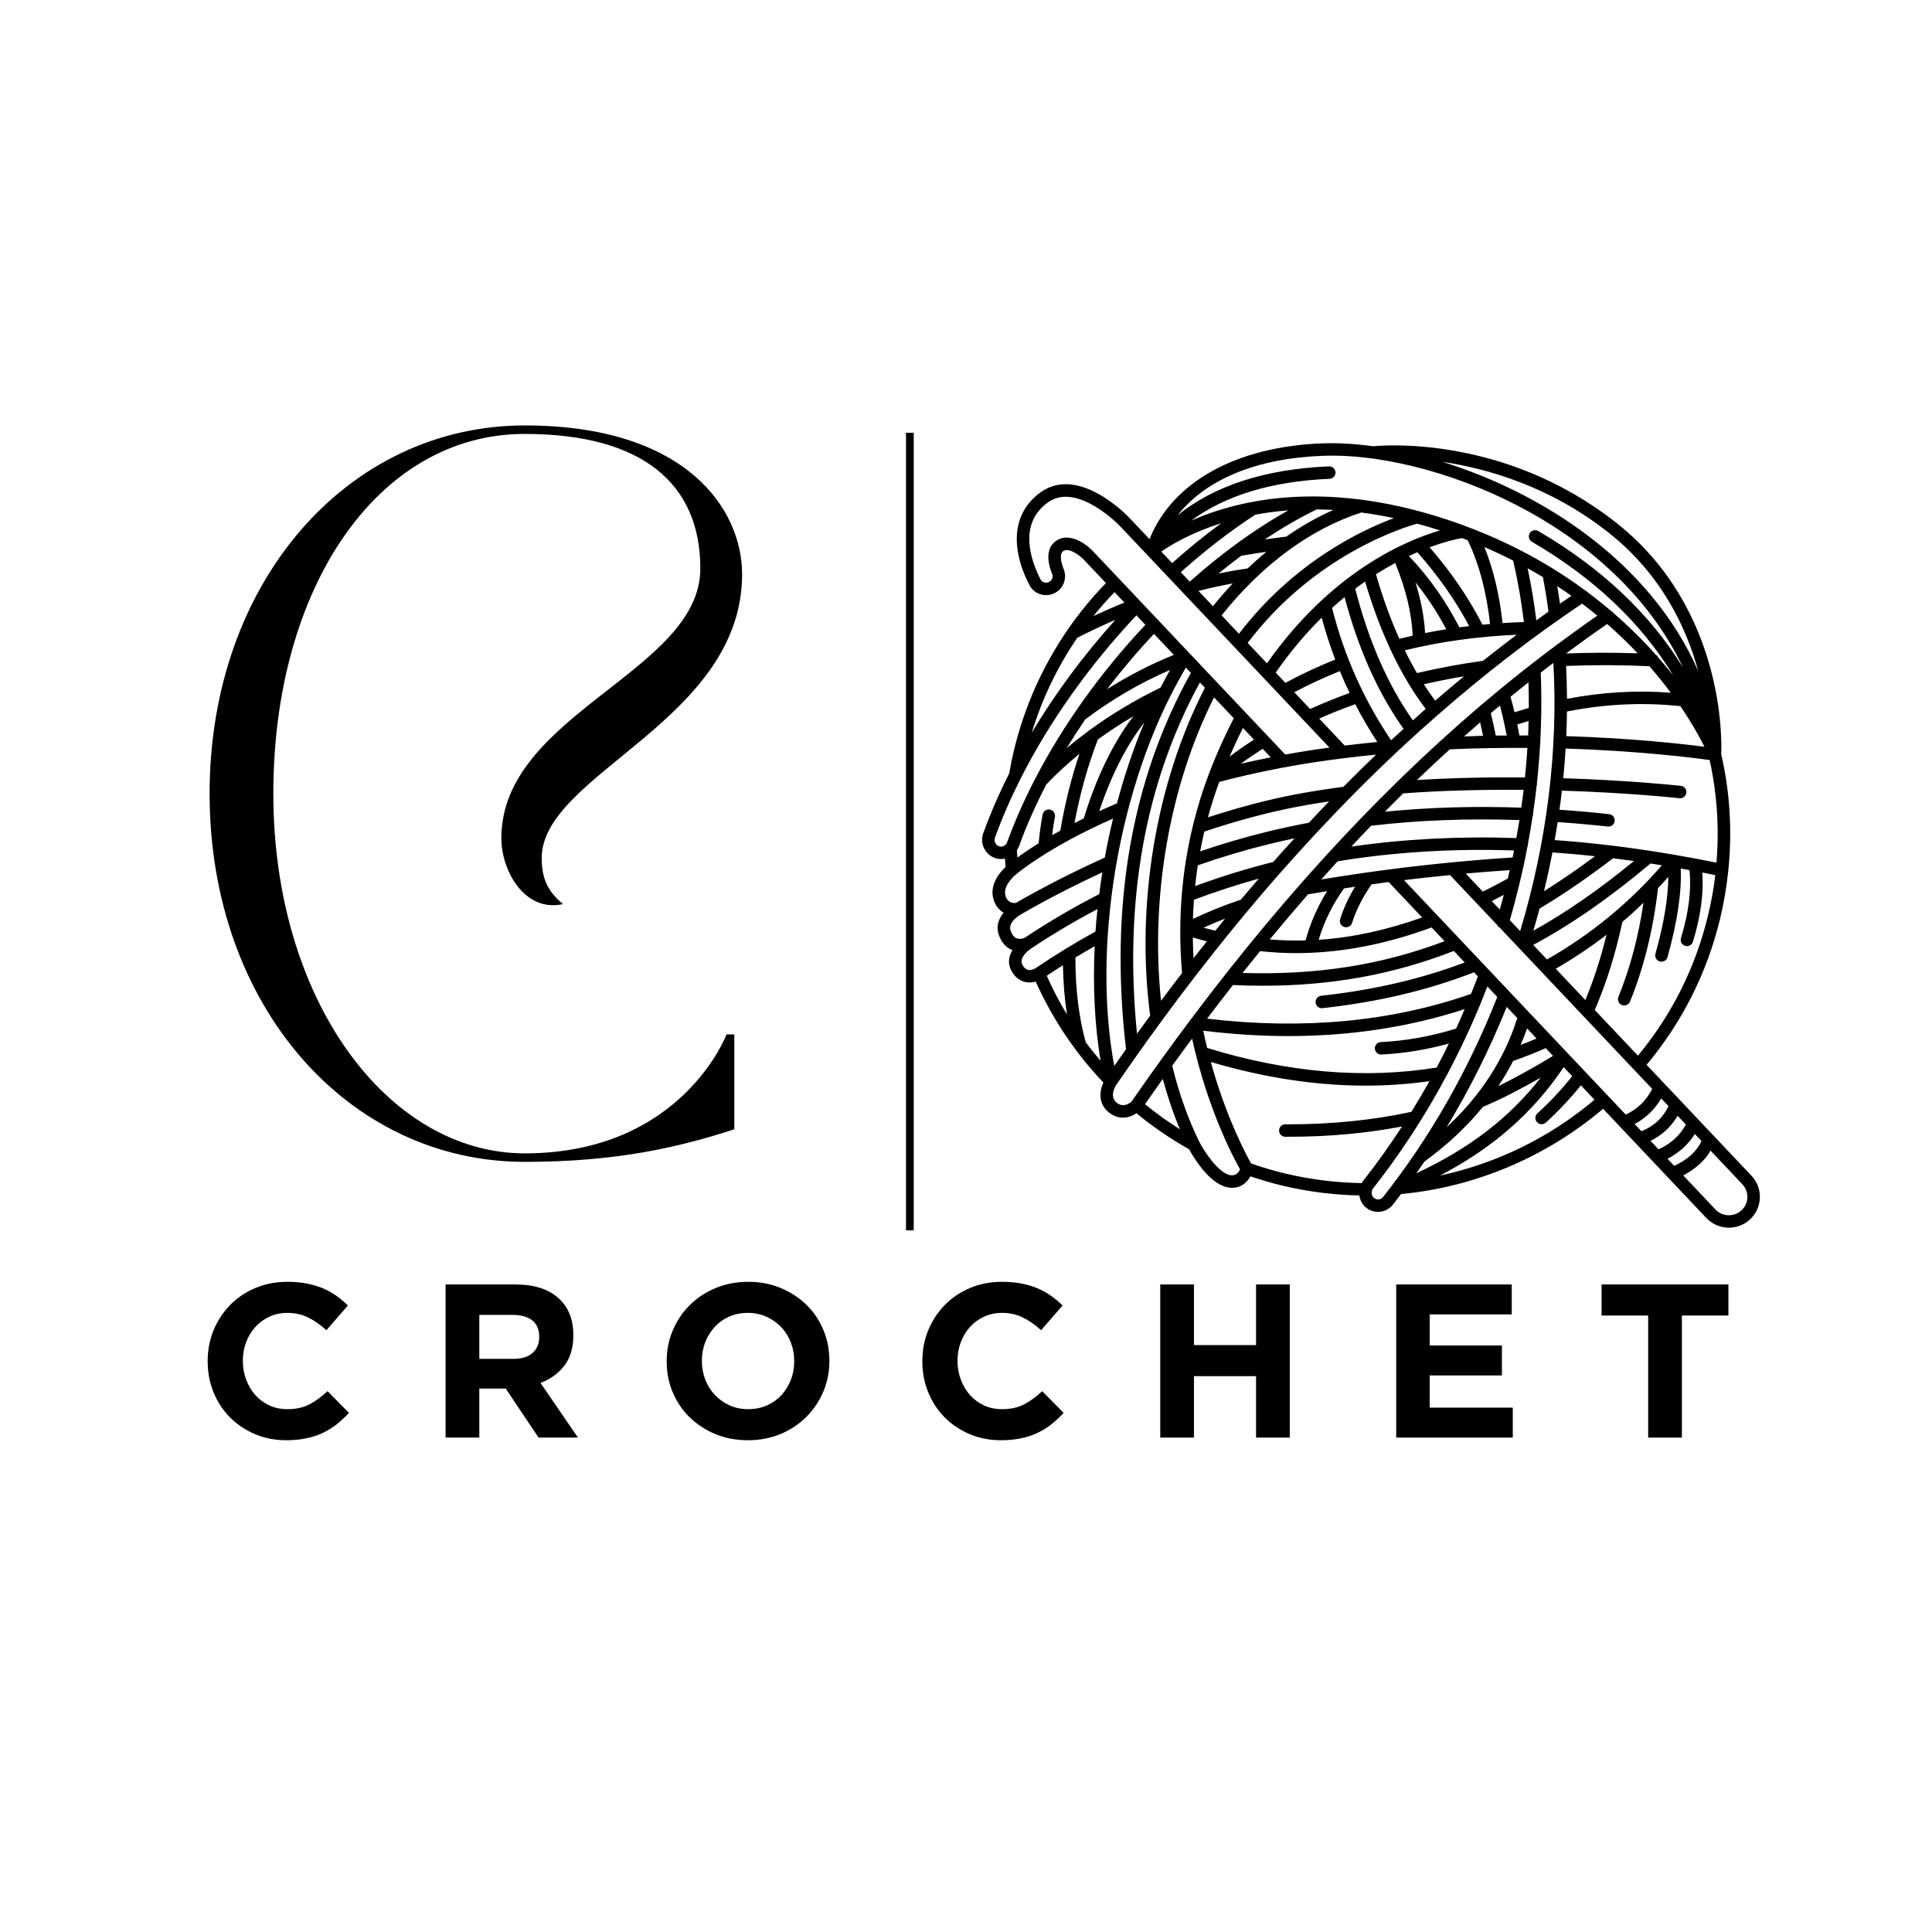 <svg xmlns="http://www.w3.org/2000/svg" xmlns:xlink="http://www.w3.org/1999/xlink" width="500" zoomAndPan="magnify" viewBox="0 0 375 375" height="500" preserveAspectRatio="xMidYMid meet" version="1.0"><defs><g/><clipPath id="872d15abf9"><path d="M 190.141 86 L 341.641 86 L 341.641 238.504 L 190.141 238.504 Z M 190.141 86 " clip-rule="nonzero"/></clipPath></defs><path stroke-linecap="butt" transform="matrix(0, -0.75, 0.75, 0, 175.856, 238.812)" fill="none" stroke-linejoin="miter" d="M -0.001 1 L 206.41 1 " stroke="#000000" stroke-width="2" stroke-opacity="1" stroke-miterlimit="4"/><g clip-path="url(#872d15abf9)"><path fill="#000000" d="M 339.957 228.203 L 329.57 217.223 L 323.023 210.297 C 323.023 210.293 323.02 210.293 323.02 210.293 L 319.602 206.68 C 326.508 198.406 331.32 188.879 333.871 178.32 C 334.605 175.277 335.113 172.223 335.441 169.168 C 335.441 169.156 335.449 169.148 335.453 169.137 C 335.461 169.098 335.449 169.062 335.453 169.027 C 336.246 161.457 335.805 153.867 334.086 146.363 C 334.195 144.062 334.895 118.152 313.68 101.441 C 291.754 84.172 267.723 86.496 266.566 86.621 C 263.031 86.137 259.703 85.945 256.699 86.055 C 239.922 86.672 227.562 93.578 223.121 104.645 L 219.23 100.531 C 218.832 100.105 209.395 90.223 201.973 95.562 C 196.703 99.359 195.906 105.91 199.789 113.531 C 200.301 114.539 201.234 115.234 202.352 115.449 C 203.48 115.664 204.629 115.352 205.492 114.59 C 206.648 113.57 207.043 111.93 206.473 110.504 C 206.215 109.863 205.445 107.711 206.32 107.004 C 207.426 106.109 209.707 107.969 210.234 108.492 L 214.664 113.176 C 211.977 115.938 209.531 118.91 207.352 122.055 C 207.332 122.082 207.316 122.109 207.297 122.137 C 202.434 129.18 198.871 137.086 196.84 145.5 C 196.473 147.027 196.152 148.578 195.887 150.121 C 193.934 153.996 192.242 157.883 190.848 161.727 C 190.148 163.664 191.137 165.812 193.125 166.547 L 193.434 166.637 C 193.719 166.703 194.004 166.734 194.285 166.734 C 194.547 166.734 194.805 166.699 195.059 166.645 C 195.094 167.191 195.125 167.742 195.172 168.285 C 194.102 169.289 191.812 171.875 192.949 174.902 C 193.375 176.031 194.059 176.73 194.805 177.148 C 193.875 178.262 193.266 179.754 193.879 181.48 C 194.391 182.922 195.23 183.891 196.383 184.355 C 196.43 184.375 196.48 184.379 196.527 184.398 C 195.828 185.555 195.512 186.973 196.332 188.453 C 197.133 189.898 198.191 190.418 198.941 190.598 C 199.246 190.672 199.547 190.703 199.832 190.703 C 200.27 190.703 200.676 190.625 201.027 190.527 C 204.281 197.77 208.691 204.348 214.16 210.113 C 213.426 211.727 213.059 214.246 215.316 215.984 C 216.211 216.672 217.113 216.934 217.953 216.934 C 218.973 216.934 219.891 216.551 220.59 216.094 C 223.781 218.711 227.207 221.059 230.805 223.07 C 231.582 224.492 234.574 229.578 238.066 230.414 C 238.445 230.504 238.812 230.551 239.172 230.551 C 240.379 230.551 241.438 230.035 242.227 229.051 C 242.422 228.809 242.578 228.562 242.707 228.328 C 244.727 229.008 246.789 229.621 248.871 230.121 C 253.797 231.301 258.828 231.93 263.852 232.039 C 263.98 232.973 264.43 233.809 265.148 234.402 C 265.582 234.758 266.074 235.004 266.617 235.133 C 266.895 235.199 267.176 235.23 267.457 235.23 C 268.57 235.23 269.66 234.719 270.375 233.809 C 270.902 233.141 271.406 232.449 271.922 231.77 C 286.277 230.434 300.141 224.574 311.156 215.215 L 331.195 236.41 C 332.379 237.66 333.977 238.289 335.578 238.289 C 337.055 238.289 338.539 237.75 339.699 236.664 C 340.867 235.57 341.539 234.086 341.586 232.484 C 341.637 230.891 341.059 229.371 339.957 228.203 Z M 323.668 224.926 C 325.949 223.727 327.719 222.109 328.961 220.102 L 330.262 221.477 C 329.34 223.48 327.598 225.066 324.969 226.301 Z M 320.363 221.43 C 322.625 220.34 324.383 218.711 325.617 216.566 L 327.227 218.266 C 326.109 220.363 324.367 221.953 321.93 223.086 Z M 317.285 218.176 C 319.457 217.02 321.18 215.355 322.438 213.203 L 323.859 214.707 C 322.746 217 321.016 218.602 318.602 219.57 Z M 287.293 186.457 L 279.086 177.777 C 279.086 177.777 279.086 177.777 279.082 177.773 L 272.516 170.832 C 275.477 170.469 278.453 170.145 281.445 169.852 L 286.66 175.371 C 286.664 175.371 286.664 175.371 286.664 175.375 L 290.598 179.531 C 290.699 179.75 290.871 179.926 291.09 180.051 L 294.758 183.93 C 294.758 183.93 294.762 183.934 294.762 183.934 L 320.691 211.355 C 319.527 213.645 317.84 215.289 315.555 216.344 Z M 294.504 197.605 C 291.996 205.566 287.395 212.668 280.777 218.805 C 285.25 211.449 289.152 203.641 292.453 195.438 Z M 293.695 205.938 C 295.82 205.199 297.941 204.359 300.023 203.445 L 301.445 204.949 C 298.371 206.82 294.449 209.047 290.816 210.828 C 291.875 209.246 292.836 207.613 293.695 205.938 Z M 295.156 202.82 C 295.605 201.766 296.027 200.703 296.402 199.617 L 298.25 201.574 C 297.227 202.008 296.195 202.426 295.156 202.82 Z M 276.488 225.461 C 280.914 222.234 284.707 218.68 287.855 214.824 C 291.238 213.441 295.375 211.27 299.055 209.168 C 292.984 216.961 285.141 222.977 274.898 227.734 C 275.434 226.98 275.965 226.227 276.488 225.461 Z M 282.637 199.641 C 277.832 201.137 272.918 202.031 268.008 202.266 C 267.34 202.301 266.824 202.867 266.855 203.531 C 266.887 204.18 267.422 204.684 268.066 204.684 C 268.086 204.684 268.105 204.684 268.125 204.684 C 272.516 204.469 276.906 203.738 281.227 202.555 C 280.461 204.125 279.676 205.676 278.863 207.207 C 264.867 209.48 249.883 208.203 234.305 203.402 C 234.039 202.316 233.785 201.199 233.547 200.059 C 239.172 200.742 244.684 201.102 250.059 201.102 C 262.191 201.102 273.641 199.34 284.289 195.867 C 283.746 197.133 283.207 198.395 282.637 199.641 Z M 285.52 192.918 C 270.113 198.312 252.891 199.922 234.297 197.719 C 235.965 195.512 237.641 193.336 239.32 191.195 C 241.27 191.281 243.191 191.332 245.082 191.332 C 258.562 191.332 270.508 189.133 282.184 184.578 L 284.301 186.82 C 275.805 190.02 266.676 192.148 256.438 193.281 C 255.77 193.355 255.289 193.953 255.363 194.617 C 255.434 195.234 255.961 195.691 256.57 195.691 C 256.613 195.691 256.66 195.688 256.707 195.684 C 267.527 194.488 277.148 192.203 286.102 188.727 L 286.859 189.523 C 286.426 190.664 285.973 191.793 285.52 192.918 Z M 291.141 136.945 C 291.637 138.82 292.07 140.77 292.449 142.766 C 291.742 142.773 291.031 142.762 290.328 142.773 C 290.035 141.289 289.715 139.832 289.367 138.422 C 289.957 137.918 290.551 137.438 291.141 136.945 Z M 317.875 126.809 C 313.184 126.648 308.523 126.656 303.965 126.84 C 306.609 124.879 309.27 122.961 311.953 121.117 C 314.125 123.023 316.102 124.934 317.875 126.809 Z M 329.352 166.688 C 329.336 166.684 329.316 166.68 329.301 166.68 C 326.234 166.102 323.199 165.586 320.188 165.129 C 320.156 165.125 320.125 165.117 320.094 165.117 C 313.844 164.168 307.715 163.484 301.766 163.062 C 301.973 161.895 302.164 160.73 302.348 159.562 C 305.543 159.785 308.805 160.07 312.07 160.43 C 312.117 160.438 312.16 160.438 312.207 160.438 C 312.816 160.438 313.34 159.98 313.41 159.363 C 313.484 158.699 313.004 158.102 312.336 158.031 C 309.102 157.668 305.871 157.387 302.695 157.168 C 302.867 155.93 303.023 154.695 303.164 153.461 C 316.422 153.879 325.883 154.922 325.98 154.934 C 326.027 154.938 326.074 154.941 326.117 154.941 C 326.727 154.941 327.254 154.484 327.324 153.867 C 327.398 153.203 326.918 152.609 326.254 152.531 C 326.156 152.523 316.691 151.477 303.43 151.051 C 303.621 149.129 303.766 147.211 303.879 145.297 C 318.344 145.75 328.902 147.113 331.844 147.527 C 333.289 154.125 333.727 160.785 333.164 167.438 C 331.891 167.176 330.617 166.926 329.352 166.688 Z M 300.266 186.23 L 297.598 183.41 C 305.043 179.402 312.336 174.344 320.371 167.602 C 321.102 167.711 321.836 167.832 322.57 167.953 C 316.207 175.285 308.719 181.426 300.266 186.23 Z M 301.973 188.031 C 305.414 186.047 308.707 183.848 311.824 181.438 C 310.719 185.965 309.34 190.203 307.715 194.109 Z M 326.156 137.066 C 328.457 140.438 329.973 143.219 330.836 144.949 C 326.652 144.402 316.852 143.285 304.012 142.883 C 304.082 141.285 304.125 139.691 304.145 138.102 C 311.539 136.637 318.934 136.285 326.156 137.066 Z M 301.332 165.453 C 304.051 165.641 306.805 165.887 309.594 166.188 C 306.262 168.668 302.949 170.945 299.688 172.984 C 300.297 170.48 300.844 167.969 301.332 165.453 Z M 298.832 176.355 C 303.496 173.562 308.289 170.281 313.09 166.59 C 314.434 166.754 315.789 166.934 317.148 167.125 C 310.312 172.73 303.996 177.109 297.621 180.648 C 298.043 179.223 298.449 177.789 298.832 176.355 Z M 304.152 135.641 C 304.141 133.5 304.086 131.371 303.977 129.258 C 309.266 129.043 314.688 129.059 320.141 129.312 C 321.699 131.098 323.082 132.824 324.297 134.461 C 317.664 133.941 310.906 134.344 304.152 135.641 Z M 301.508 128.668 C 302.465 145.582 300.25 163.484 295.062 180.727 L 293.055 178.605 C 293.719 176.332 294.316 174.043 294.875 171.746 C 294.91 171.648 294.93 171.555 294.941 171.453 C 295.215 170.309 295.488 169.164 295.734 168.012 C 295.762 167.949 295.77 167.879 295.785 167.809 C 296.023 166.684 296.234 165.559 296.453 164.434 C 296.52 164.289 296.566 164.125 296.57 163.953 C 296.574 163.926 296.559 163.898 296.559 163.871 C 296.898 162.066 297.207 160.262 297.48 158.453 C 297.527 158.332 297.57 158.203 297.574 158.062 C 297.578 158.016 297.559 157.98 297.555 157.938 C 297.828 156.105 298.066 154.277 298.27 152.449 C 298.301 152.348 298.34 152.246 298.34 152.133 C 298.344 152.086 298.32 152.043 298.316 152 C 298.598 149.395 298.812 146.797 298.953 144.211 C 298.969 144.133 299.004 144.059 299.004 143.973 C 299.004 143.922 298.98 143.879 298.977 143.832 C 299.066 142.066 299.121 140.309 299.148 138.555 C 299.176 138.422 299.172 138.285 299.156 138.145 C 299.184 135.598 299.164 133.066 299.051 130.562 C 299.871 129.93 300.688 129.293 301.508 128.668 Z M 289.551 174.898 C 290.328 174.508 291.102 174.109 291.887 173.695 C 291.641 174.645 291.371 175.594 291.105 176.543 Z M 294.918 142.758 C 294.785 142.039 294.645 141.328 294.496 140.621 C 295.23 140.383 295.965 140.156 296.695 139.941 C 296.672 140.879 296.656 141.812 296.613 142.754 C 296.047 142.75 295.484 142.758 294.918 142.758 Z M 292.664 170.527 C 291.031 171.426 289.41 172.27 287.816 173.062 L 284.5 169.555 C 287.336 169.301 290.188 169.082 293.043 168.891 C 292.918 169.438 292.793 169.984 292.664 170.527 Z M 296.676 132.434 C 296.727 134.086 296.754 135.738 296.742 137.406 C 295.824 137.672 294.898 137.953 293.969 138.25 C 293.727 137.23 293.469 136.227 293.191 135.242 C 294.348 134.293 295.512 133.359 296.676 132.434 Z M 287.297 140.207 C 287.492 141.066 287.68 141.938 287.859 142.82 C 286.621 142.848 285.402 142.895 284.18 142.938 C 285.215 142.016 286.254 141.109 287.297 140.207 Z M 281.398 145.445 C 286.328 145.223 291.391 145.137 296.465 145.172 C 296.344 147.078 296.188 148.984 295.992 150.902 C 288.656 150.828 281.637 151 275.035 151.402 C 277.145 149.371 279.266 147.383 281.398 145.445 Z M 272.359 153.992 C 279.633 153.457 287.496 153.238 295.738 153.316 C 295.602 154.465 295.438 155.617 295.273 156.766 C 286.191 156.441 277.309 156.703 268.805 157.555 C 269.984 156.355 271.168 155.16 272.359 153.992 Z M 266.121 160.277 C 275.312 159.195 284.992 158.832 294.922 159.176 C 294.738 160.34 294.531 161.504 294.316 162.668 C 283.238 162.285 272.488 162.844 262.293 164.328 C 263.562 162.969 264.84 161.605 266.121 160.277 Z M 259.625 167.184 C 270.453 165.387 281.961 164.68 293.863 165.07 C 293.773 165.523 293.703 165.977 293.605 166.43 C 284.059 167.055 274.598 168.031 265.344 169.34 C 265.312 169.344 265.281 169.344 265.246 169.352 C 263.496 169.602 261.754 169.859 260.02 170.133 C 259.992 170.137 259.969 170.141 259.941 170.145 C 258.773 170.328 257.613 170.516 256.453 170.707 C 257.512 169.527 258.566 168.34 259.625 167.184 Z M 263.02 172.113 C 261.719 174.254 260.797 176.262 260.125 178.406 C 259.922 179.047 260.277 179.723 260.918 179.922 C 261.039 179.961 261.16 179.977 261.281 179.977 C 261.797 179.977 262.277 179.648 262.441 179.129 C 263.227 176.629 264.414 174.297 266.207 171.656 C 267.316 171.5 268.422 171.348 269.535 171.203 L 276.043 178.082 C 269.156 180.527 262.5 181.977 255.953 182.418 C 257.012 178.867 258.629 175.586 260.863 172.445 C 261.582 172.336 262.297 172.219 263.02 172.113 Z M 253.883 173.598 C 255.117 173.379 256.359 173.172 257.605 172.965 C 255.719 175.984 254.336 179.141 253.41 182.535 C 251.082 182.602 248.762 182.531 246.453 182.348 C 248.918 179.367 251.395 176.441 253.883 173.598 Z M 244.578 184.617 C 246.906 184.863 249.238 185.004 251.582 185.004 C 252.48 185.004 253.383 184.973 254.285 184.938 C 254.305 184.938 254.324 184.941 254.34 184.941 C 254.359 184.941 254.379 184.934 254.398 184.934 C 262.043 184.613 269.801 182.98 277.867 180.016 L 280.391 182.684 C 268.18 187.309 255.613 189.289 241.18 188.848 C 242.309 187.426 243.441 186.012 244.578 184.617 Z M 317.926 204.906 L 309.543 196.043 C 311.773 190.891 313.578 185.152 314.898 178.949 C 316.305 177.758 317.668 176.516 318.996 175.234 C 318.02 181.824 316.391 187.957 314.133 193.496 C 313.879 194.117 314.18 194.82 314.801 195.07 C 314.953 195.133 315.105 195.16 315.258 195.16 C 315.738 195.16 316.191 194.875 316.383 194.406 C 319.078 187.797 320.902 180.391 321.82 172.387 C 322.496 171.672 323.164 170.949 323.82 170.211 C 323.789 174.285 322.961 179.273 321.32 185.129 C 321.141 185.77 321.52 186.438 322.164 186.617 C 322.273 186.648 322.383 186.66 322.492 186.66 C 323.023 186.66 323.512 186.312 323.66 185.777 C 325.578 178.934 326.434 173.164 326.223 168.574 C 326.789 168.672 327.355 168.781 327.926 168.887 C 328.328 172.695 327.781 177.125 326.277 182.078 C 326.082 182.719 326.445 183.395 327.086 183.586 C 327.203 183.621 327.32 183.641 327.438 183.641 C 327.957 183.641 328.441 183.301 328.602 182.781 C 330.109 177.82 330.715 173.312 330.418 169.355 C 331.258 169.516 332.098 169.688 332.941 169.859 C 332.621 172.496 332.148 175.129 331.512 177.758 C 329.07 187.855 324.488 196.973 317.926 204.906 Z M 312.172 103.336 C 322.414 111.402 327.297 121.727 329.621 130.242 C 320.281 108.969 299.199 95.594 279.977 89.645 C 288.824 90.961 300.887 94.449 312.172 103.336 Z M 256.789 88.469 C 277.211 87.684 313.082 100.98 326.684 129.582 C 320.238 119.117 310.848 110.234 298.574 103.074 C 297.996 102.738 297.254 102.93 296.914 103.504 C 296.574 104.082 296.77 104.82 297.348 105.16 C 309.379 112.184 318.559 120.887 324.801 131.148 C 323.906 130.012 322.934 128.84 321.887 127.645 C 321.793 127.434 321.637 127.262 321.445 127.137 C 319.062 124.457 316.281 121.676 313.086 118.914 C 313.078 118.902 313.078 118.887 313.07 118.875 C 312.945 118.695 312.773 118.574 312.586 118.484 C 311.16 117.27 309.648 116.066 308.051 114.875 C 307.938 114.742 307.801 114.641 307.652 114.574 C 305.684 113.121 303.586 111.703 301.352 110.328 C 301.254 110.242 301.145 110.18 301.02 110.129 C 299.25 109.047 297.398 108 295.457 106.988 C 295.383 106.938 295.305 106.902 295.219 106.867 C 292.395 105.41 289.395 104.035 286.195 102.777 C 286.172 102.77 286.152 102.762 286.129 102.754 C 285.539 102.523 284.934 102.301 284.328 102.078 C 284.285 102.059 284.246 102.039 284.199 102.027 C 283.816 101.887 283.449 101.738 283.062 101.602 C 258.195 92.785 240.719 96.852 231.199 101.055 C 237.863 96.148 246.848 93.418 258.059 92.938 C 258.727 92.906 259.246 92.344 259.219 91.676 C 259.191 91.012 258.613 90.5 257.953 90.523 C 245.57 91.051 235.734 94.242 228.57 100.012 C 234.055 93.059 243.895 88.941 256.789 88.469 Z M 278.566 136.008 C 277.805 134.984 277.074 133.922 276.363 132.816 C 278.898 132.238 281.5 131.719 284.16 131.273 C 282.285 132.82 280.422 134.398 278.566 136.008 Z M 210.738 202.309 C 209.406 197.492 208.734 191.961 208.734 185.848 C 209.973 185.102 211.223 184.375 212.477 183.668 C 212.109 191.438 212.469 198.988 213.625 205.902 C 212.625 204.734 211.656 203.539 210.738 202.309 Z M 206.316 187.352 C 206.375 190.723 206.637 193.926 207.105 196.93 C 205.641 194.512 204.336 191.992 203.176 189.395 C 204.215 188.699 205.262 188.016 206.316 187.352 Z M 203.785 157.137 C 203.125 157.012 202.496 157.445 202.371 158.102 C 202.02 159.98 201.77 161.852 201.602 163.68 C 199.816 164.793 198.445 165.738 197.477 166.449 C 197.445 165.98 197.398 165.512 197.379 165.043 C 197.543 164.797 197.688 164.535 197.793 164.242 C 199.23 160.273 201.02 156.258 203.094 152.254 C 205.074 150.172 207.23 148.195 209.52 146.316 C 207.938 151 206.695 155.992 205.809 161.219 C 205.254 161.523 204.719 161.82 204.215 162.113 C 204.359 160.934 204.535 159.742 204.758 158.547 C 204.879 157.891 204.445 157.258 203.785 157.137 Z M 227.844 127.113 C 223.359 128.926 219.023 131.152 214.883 133.773 C 217.703 130.078 220.75 126.484 223.988 123.035 Z M 210.637 139.645 C 215.785 135.754 221.312 132.539 227.105 130.039 C 226.477 131.164 225.867 132.301 225.273 133.457 C 220.254 135.898 215.629 138.68 211.426 141.766 C 211.348 141.816 211.27 141.859 211.211 141.926 C 209.773 142.988 208.379 144.082 207.043 145.215 C 208.18 143.348 209.383 141.488 210.637 139.645 Z M 213.098 143.539 C 215.285 141.945 217.582 140.434 220 139.012 C 216.117 144.059 212.797 150.852 210.359 158.855 C 209.734 159.164 209.137 159.465 208.551 159.766 C 209.637 154.012 211.148 148.559 213.098 143.539 Z M 222.137 140.211 C 222.098 140.305 222.055 140.395 222.016 140.484 C 219.953 145.406 218.223 150.605 216.801 155.934 C 215.598 156.441 214.457 156.945 213.359 157.445 C 215.684 150.477 218.691 144.598 222.137 140.211 Z M 216.277 206.902 C 214.828 199.102 214.43 190.418 215.02 181.48 C 215.02 181.453 215.027 181.43 215.027 181.402 C 215.93 167.852 219.082 153.758 224.254 141.418 C 225.988 137.285 227.984 133.32 230.18 129.582 L 231.148 130.609 C 219.566 151.395 215.328 175.957 218.559 203.645 C 217.797 204.723 217.039 205.809 216.277 206.902 Z M 220.688 200.645 C 218.129 174.887 222.23 151.973 232.902 132.465 L 233.875 133.492 C 224.379 151.891 220.414 175.57 223.242 197.145 C 222.391 198.309 221.539 199.465 220.688 200.645 Z M 225.352 194.246 C 223.246 174.152 227.023 152.5 235.648 135.367 L 239.477 139.414 C 238.078 142.117 236.762 144.957 235.555 147.891 C 233.023 154.062 231.238 160.438 230.191 166.969 C 230.191 166.977 230.188 166.984 230.188 166.992 C 229.832 169.223 229.559 171.473 229.375 173.734 C 229.375 173.742 229.375 173.75 229.375 173.758 C 229.199 175.949 229.109 178.16 229.094 180.383 C 229.094 180.395 229.09 180.406 229.09 180.418 C 229.09 180.422 229.094 180.426 229.094 180.426 C 229.078 183.219 229.191 186.035 229.434 188.871 C 228.07 190.648 226.707 192.426 225.352 194.246 Z M 246.648 147 C 244.691 147.387 242.75 147.797 240.84 148.242 C 242.207 147.234 243.629 146.273 245.086 145.348 Z M 238.652 146.863 C 239.48 144.957 240.348 143.102 241.258 141.301 L 243.395 143.559 C 241.758 144.613 240.176 145.715 238.652 146.863 Z M 231.664 185.98 C 231.586 184.633 231.543 183.293 231.527 181.953 C 232.434 182.227 233.336 182.484 234.246 182.723 C 233.383 183.805 232.52 184.883 231.664 185.98 Z M 235.887 180.648 C 235.129 180.461 234.371 180.273 233.609 180.059 C 234.953 179.441 236.367 178.859 237.816 178.297 C 237.172 179.082 236.527 179.855 235.887 180.648 Z M 240.855 174.617 C 237.535 175.734 234.422 176.992 231.551 178.363 C 231.59 177.121 231.656 175.883 231.746 174.648 C 235.836 173.102 240.051 171.727 244.328 170.547 C 243.168 171.895 242.008 173.242 240.855 174.617 Z M 247.125 167.309 C 241.977 168.598 236.898 170.172 231.977 171.988 C 232.117 170.637 232.285 169.297 232.492 167.961 C 237.004 166.375 241.68 164.98 246.398 163.82 C 248.004 163.426 249.633 163.062 251.27 162.715 C 249.883 164.23 248.5 165.75 247.125 167.309 Z M 254.055 159.688 C 251.289 160.215 248.52 160.809 245.82 161.473 C 241.461 162.543 237.148 163.816 232.953 165.246 C 233.195 163.961 233.461 162.684 233.762 161.41 C 240.117 159.281 246.266 157.637 252.035 156.543 C 253.941 156.184 255.934 155.852 257.977 155.547 C 256.664 156.91 255.359 158.289 254.055 159.688 Z M 260.75 152.723 C 257.566 153.133 254.484 153.621 251.582 154.168 C 246.152 155.195 240.395 156.719 234.461 158.645 C 235.09 156.332 235.824 154.039 236.656 151.773 C 242.711 150.172 249.086 148.855 255.637 147.879 C 257.332 147.629 259.02 147.395 260.699 147.184 C 262.801 146.918 264.945 146.688 267.098 146.473 C 264.969 148.512 262.855 150.594 260.75 152.723 Z M 237.039 101.555 C 233.824 103.918 230.641 106.5 227.516 109.297 L 225.406 107.062 C 227.141 105.855 231.07 103.453 237.039 101.555 Z M 243.652 99.902 C 245.641 99.531 247.77 99.238 250.051 99.062 C 246.641 100.98 243.207 103.203 239.801 105.703 C 239.758 105.727 239.723 105.758 239.68 105.789 C 236.816 107.895 233.977 110.199 231.199 112.656 C 231.156 112.688 231.125 112.719 231.09 112.754 C 231.035 112.801 230.977 112.848 230.922 112.898 L 229.184 111.059 C 233.906 106.836 238.762 103.082 243.652 99.902 Z M 242.152 110.34 C 240.289 110.602 238.406 110.93 236.508 111.32 C 237.969 110.129 239.438 108.973 240.918 107.879 C 242.512 107.602 244.145 107.344 245.797 107.105 C 244.559 108.125 243.344 109.203 242.152 110.34 Z M 249.676 104.156 C 248.258 104.328 246.848 104.516 245.453 104.715 C 248.844 102.469 252.238 100.5 255.574 98.875 C 256.621 98.883 257.695 98.922 258.793 98.98 C 255.672 100.363 252.625 102.094 249.676 104.156 Z M 239.258 113.254 C 237.949 114.652 236.676 116.129 235.434 117.668 L 232.625 114.699 C 234.848 114.129 237.062 113.648 239.258 113.254 Z M 264.219 99.48 C 266.258 99.746 268.371 100.105 270.559 100.57 C 263.973 103.016 251.008 109.254 240.484 123.012 L 237.113 119.445 C 244.988 109.578 254.336 102.688 264.219 99.48 Z M 275.07 101.645 C 276.516 102.035 277.996 102.473 279.5 102.957 C 272.543 105 258.309 111.133 245.918 128.754 L 242.176 124.793 C 255.16 107.621 272.586 102.324 275.07 101.645 Z M 293.703 108.809 C 294.598 112.676 295.293 116.676 295.797 120.738 C 294.402 120.781 293.016 120.848 291.641 120.938 C 291.047 115.43 289.863 110.484 288.117 106.184 C 290.055 107.02 291.918 107.895 293.703 108.809 Z M 289.219 121.117 C 288.727 121.156 288.238 121.203 287.75 121.25 C 285.035 115.965 281.66 111.027 277.484 106.23 C 280.691 105.039 282.961 104.578 283.75 104.441 C 284.129 104.582 284.508 104.719 284.883 104.867 C 287.082 109.418 288.535 114.879 289.219 121.117 Z M 267.074 111.465 C 268.363 110.645 269.609 109.918 270.809 109.273 C 272.898 114.406 274.012 119.043 274.199 123.379 C 273.332 123.574 272.473 123.781 271.617 123.996 C 269.91 120.199 268.398 116.039 267.074 111.465 Z M 276.609 122.871 C 276.434 119.75 275.816 116.5 274.746 113.051 C 276.988 115.836 278.984 118.875 280.723 122.141 C 279.336 122.359 277.961 122.602 276.609 122.871 Z M 283.262 121.762 C 280.598 116.59 277.312 111.949 273.473 107.926 C 274.031 107.664 274.574 107.418 275.102 107.188 C 279.184 111.785 282.492 116.5 285.164 121.527 C 284.527 121.605 283.891 121.676 283.262 121.762 Z M 256.543 119.891 C 257.293 122.672 258.16 125.379 259.164 128.02 C 255.859 129.344 252.617 130.855 249.496 132.539 L 247.617 130.551 C 250.516 126.379 253.535 122.852 256.543 119.891 Z M 260.062 130.266 C 260.652 131.695 261.285 133.109 261.957 134.504 C 259.316 135.457 256.75 136.5 254.301 137.621 L 251.219 134.363 C 254.082 132.848 257.043 131.473 260.062 130.266 Z M 263.043 136.684 C 264.336 139.176 265.766 141.617 267.332 144.02 C 265.207 144.23 263.09 144.457 261.008 144.715 L 256.059 139.48 C 258.305 138.48 260.641 137.543 263.043 136.684 Z M 270.008 143.684 C 264.66 135.715 260.902 127.293 258.551 118.004 C 259.363 117.266 260.172 116.562 260.977 115.902 C 263.707 126.098 267.469 134.492 272.43 141.473 C 271.625 142.211 270.812 142.934 270.008 143.684 Z M 274.238 139.828 C 269.367 132.902 265.691 124.523 263.047 114.27 C 263.691 113.781 264.332 113.32 264.965 112.879 C 266.352 117.555 267.934 121.824 269.727 125.715 C 269.73 125.715 269.727 125.719 269.727 125.723 C 269.762 125.848 269.816 125.961 269.883 126.066 C 270.969 128.383 272.129 130.574 273.371 132.633 C 273.387 132.66 273.398 132.684 273.418 132.711 C 274.457 134.43 275.566 136.043 276.723 137.594 C 275.895 138.328 275.066 139.082 274.238 139.828 Z M 287.852 128.258 C 283.445 128.871 279.141 129.676 275.027 130.645 C 274.203 129.234 273.414 127.766 272.664 126.23 C 279.48 124.555 286.766 123.535 294.387 123.207 C 292.195 124.852 290.016 126.535 287.852 128.258 Z M 298.203 120.422 C 297.777 116.992 297.215 113.605 296.516 110.305 C 297.531 110.867 298.516 111.438 299.48 112.02 C 299.898 114.219 300.262 116.461 300.562 118.711 C 299.773 119.27 298.988 119.852 298.203 120.422 Z M 302.793 117.176 C 302.629 116.035 302.453 114.902 302.258 113.77 C 303.203 114.391 304.121 115.016 305.016 115.648 C 304.27 116.152 303.531 116.664 302.793 117.176 Z M 204.793 105.125 C 203.73 105.984 202.766 107.77 204.219 111.398 C 204.41 111.879 204.277 112.434 203.883 112.781 C 203.59 113.039 203.199 113.148 202.809 113.074 C 202.586 113.031 202.188 112.895 201.953 112.438 C 200.023 108.648 197.641 101.664 203.395 97.523 C 209.09 93.422 217.375 102.094 217.461 102.188 L 258.047 145.109 C 257.121 145.234 256.203 145.352 255.273 145.492 C 253.32 145.781 251.391 146.109 249.469 146.457 L 230.832 126.746 C 230.828 126.746 230.828 126.742 230.824 126.742 L 224.938 120.512 C 224.898 120.469 224.879 120.414 224.84 120.375 C 224.812 120.348 224.781 120.344 224.754 120.32 L 221.211 116.574 C 221.211 116.57 221.207 116.57 221.207 116.566 L 211.98 106.812 C 210.441 105.27 207.199 103.184 204.793 105.125 Z M 218.242 116.957 C 216.254 117.762 214.246 118.641 212.223 119.582 C 213.516 117.973 214.887 116.426 216.328 114.938 Z M 209.113 123.777 C 211.586 122.523 214.047 121.375 216.484 120.316 C 210.277 127.227 204.797 134.637 200.266 142.203 C 202.273 135.621 205.258 129.414 209.113 123.777 Z M 194.066 164.305 L 193.895 164.254 C 193.223 164.008 192.883 163.238 193.133 162.547 C 194.504 158.766 196.168 154.949 198.094 151.133 C 198.094 151.129 198.098 151.125 198.102 151.121 C 203.648 140.137 211.383 129.215 220.582 119.438 L 222.32 121.273 C 213.652 130.484 206.324 140.754 200.945 151.125 C 200.945 151.129 200.945 151.133 200.941 151.133 C 198.816 155.234 196.984 159.352 195.508 163.422 C 195.277 164.066 194.629 164.434 194.066 164.305 Z M 197.223 169.711 C 197.258 169.68 199.23 168 203.188 165.559 C 203.215 165.547 203.234 165.523 203.262 165.512 C 206.328 163.625 210.566 161.289 216.047 158.887 C 215.441 161.391 214.898 163.91 214.441 166.445 C 205.012 170.719 198.391 174.551 197.195 175.254 C 196.715 175.32 195.691 175.293 195.223 174.055 C 194.422 171.922 197.141 169.777 197.223 169.711 Z M 196.164 180.672 C 195.531 178.879 198.16 177.492 198.188 177.477 C 198.199 177.473 198.203 177.461 198.215 177.453 C 198.227 177.449 198.246 177.445 198.258 177.438 C 198.324 177.398 204.527 173.688 213.965 169.32 C 213.742 170.727 213.543 172.133 213.363 173.543 C 208.41 176.082 203.527 178.938 198.867 182.043 C 198.68 182.113 197.934 182.375 197.301 182.117 C 196.82 181.922 196.438 181.438 196.164 180.672 Z M 199.516 188.25 C 199.109 188.148 198.766 187.836 198.457 187.285 C 197.617 185.77 200.078 184.141 200.117 184.113 C 204.285 181.336 208.617 178.777 213.016 176.457 C 212.863 177.914 212.734 179.363 212.633 180.809 C 208.672 182.984 204.746 185.383 200.973 187.949 C 200.965 187.953 200.203 188.414 199.516 188.25 Z M 216.801 214.074 C 215.227 212.863 216.5 210.82 216.641 210.609 C 227.137 195.336 237.844 181.504 248.855 169.012 C 248.859 169.004 248.867 169.004 248.871 168.996 C 251.121 166.441 253.387 163.953 255.664 161.512 C 255.676 161.492 255.695 161.48 255.707 161.465 C 260.836 155.965 266.031 150.742 271.305 145.797 C 271.348 145.758 271.395 145.723 271.43 145.676 C 273.969 143.297 276.527 140.996 279.102 138.742 C 279.105 138.738 279.105 138.738 279.109 138.738 C 279.113 138.734 279.117 138.73 279.121 138.727 C 288.195 130.785 297.5 123.605 307.082 117.164 C 308.105 117.938 309.098 118.711 310.047 119.496 C 307.359 121.352 304.691 123.277 302.039 125.254 C 301.996 125.273 301.965 125.312 301.922 125.34 C 298.277 128.062 294.664 130.895 291.086 133.844 C 291.062 133.859 291.047 133.875 291.027 133.891 C 270.176 151.086 250.379 172.223 231.152 197.84 C 231.098 197.898 231.039 197.953 230.996 198.02 C 230.977 198.051 230.965 198.082 230.945 198.113 C 227.164 203.16 223.402 208.371 219.66 213.77 C 219.352 214.066 218.113 215.086 216.801 214.074 Z M 225.695 209.426 C 226.625 212.844 227.723 216.117 229.02 219.195 C 226.66 217.711 224.398 216.078 222.242 214.316 C 223.391 212.668 224.543 211.043 225.695 209.426 Z M 238.633 228.066 C 236.551 227.566 233.945 223.863 232.801 221.668 C 230.609 217.203 228.844 212.219 227.523 206.863 C 228.805 205.086 230.094 203.336 231.383 201.598 C 234.406 215.344 239.434 224.754 240.691 226.969 C 240.441 227.555 239.863 228.359 238.633 228.066 Z M 242.84 225.832 C 241.91 224.184 237.988 216.879 235.016 206.129 C 245.336 209.176 255.41 210.723 265.121 210.723 C 269.301 210.723 273.414 210.422 277.453 209.855 C 276.328 211.875 275.156 213.852 273.949 215.805 C 266.562 217.41 258.574 218.23 250.176 218.23 C 249.945 218.23 249.68 218.242 249.48 218.227 C 248.812 218.227 248.27 218.766 248.266 219.43 C 248.262 220.098 248.805 220.641 249.477 220.645 C 249.711 220.645 249.941 220.645 250.176 220.645 C 257.871 220.645 265.242 219.973 272.137 218.648 C 269.777 222.27 267.285 225.781 264.629 229.145 C 264.504 229.301 264.402 229.469 264.309 229.641 C 259.324 229.559 254.328 228.941 249.441 227.773 C 247.207 227.238 244.996 226.578 242.84 225.832 Z M 268.469 232.32 C 268.156 232.715 267.648 232.895 267.184 232.789 C 267.004 232.746 266.848 232.664 266.699 232.547 C 266.438 232.328 266.273 232.012 266.238 231.656 C 266.203 231.289 266.309 230.93 266.535 230.641 C 269.816 226.484 272.859 222.117 275.695 217.578 C 275.723 217.543 275.746 217.504 275.77 217.461 C 277.48 214.719 279.102 211.902 280.641 209.027 C 280.68 208.98 280.699 208.922 280.727 208.871 C 283.215 204.215 285.492 199.402 287.527 194.43 C 287.551 194.391 287.562 194.348 287.578 194.305 C 287.961 193.367 288.328 192.418 288.695 191.469 L 290.621 193.508 C 285.008 207.738 277.562 220.797 268.469 232.32 Z M 279.492 228.18 C 289.789 222.816 297.555 215.988 303.512 207.137 L 305.164 208.883 C 303.125 211.449 300.863 213.879 298.41 216.105 C 297.914 216.555 297.879 217.32 298.332 217.812 C 298.57 218.074 298.898 218.207 299.227 218.207 C 299.52 218.207 299.812 218.105 300.047 217.895 C 302.508 215.66 304.781 213.227 306.848 210.66 L 309.488 213.457 C 300.883 220.746 290.484 225.828 279.492 228.18 Z M 338.035 234.91 C 336.598 236.262 334.32 236.191 332.965 234.758 L 326.711 228.145 C 329.125 226.883 330.895 225.273 332.016 223.336 L 338.188 229.863 C 338.844 230.559 339.191 231.465 339.164 232.418 C 339.133 233.375 338.734 234.258 338.035 234.91 Z M 338.035 234.91 " fill-opacity="1" fill-rule="nonzero"/></g><g fill="#000000" fill-opacity="1"><g transform="translate(32.437, 222.768)"><g><path d="M 69.41 2.75 C 87 2.75 99.098 0 110.094 -3.574 L 110.094 -21.992 L 108.582 -21.992 C 108.582 -21.992 99.922 1.098 69.41 1.098 C 42.883 1.098 20.617 -28.59 20.617 -68.723 C 20.617 -108.855 40.957 -138.543 69.41 -138.543 C 92.363 -138.543 103.496 -128.785 103.496 -112.43 C 103.496 -92.363 64.875 -84.254 64.875 -60.062 C 64.875 -53.742 69.41 -45.633 76.832 -47.281 C 74.082 -49.617 72.707 -51.953 72.707 -56.215 C 72.707 -72.57 111.605 -82.742 111.605 -111.328 C 111.605 -123.836 100.883 -140.191 69.41 -140.191 C 35.188 -140.191 8.246 -109.953 8.246 -68.723 C 8.246 -27.488 35.188 2.75 69.41 2.75 Z M 69.41 2.75 "/></g></g></g><g fill="#000000" fill-opacity="1"><g transform="translate(38.06, 279.033)"><g><path d="M 29.672 -4.797 L 25.516 -9 C 24.359 -7.926 23.191 -7.078 22.016 -6.453 C 20.836 -5.828 19.398 -5.516 17.703 -5.516 C 16.43 -5.516 15.266 -5.758 14.203 -6.25 C 13.141 -6.75 12.234 -7.422 11.484 -8.266 C 10.734 -9.117 10.145 -10.113 9.719 -11.25 C 9.289 -12.383 9.078 -13.586 9.078 -14.859 L 9.078 -14.938 C 9.078 -16.219 9.289 -17.414 9.719 -18.531 C 10.145 -19.645 10.738 -20.625 11.5 -21.469 C 12.27 -22.32 13.18 -22.988 14.234 -23.469 C 15.297 -23.957 16.453 -24.203 17.703 -24.203 C 19.203 -24.203 20.551 -23.906 21.75 -23.312 C 22.957 -22.719 24.141 -21.895 25.297 -20.844 L 29.469 -25.641 C 28.781 -26.316 28.039 -26.938 27.25 -27.5 C 26.457 -28.07 25.594 -28.555 24.656 -28.953 C 23.727 -29.348 22.691 -29.66 21.547 -29.891 C 20.398 -30.117 19.133 -30.234 17.75 -30.234 C 15.457 -30.234 13.363 -29.828 11.469 -29.016 C 9.57 -28.211 7.941 -27.109 6.578 -25.703 C 5.223 -24.305 4.16 -22.68 3.391 -20.828 C 2.629 -18.973 2.25 -16.984 2.25 -14.859 L 2.25 -14.781 C 2.25 -12.656 2.629 -10.656 3.391 -8.781 C 4.16 -6.914 5.223 -5.297 6.578 -3.922 C 7.941 -2.555 9.555 -1.473 11.422 -0.672 C 13.285 0.117 15.305 0.516 17.484 0.516 C 18.93 0.516 20.234 0.391 21.391 0.141 C 22.555 -0.098 23.625 -0.445 24.594 -0.906 C 25.57 -1.375 26.473 -1.93 27.297 -2.578 C 28.117 -3.234 28.91 -3.973 29.672 -4.797 Z M 29.672 -4.797 "/></g></g></g><g fill="#000000" fill-opacity="1"><g transform="translate(82.926, 279.033)"><g><path d="M 29.25 0 L 21.984 -10.609 C 23.879 -11.316 25.414 -12.426 26.594 -13.938 C 27.77 -15.457 28.359 -17.422 28.359 -19.828 L 28.359 -19.906 C 28.359 -22.988 27.375 -25.395 25.406 -27.125 C 23.438 -28.852 20.688 -29.719 17.156 -29.719 L 3.562 -29.719 L 3.562 0 L 10.109 0 L 10.109 -9.516 L 15.234 -9.516 L 21.609 0 Z M 21.734 -19.484 C 21.734 -18.211 21.301 -17.191 20.438 -16.422 C 19.57 -15.66 18.332 -15.281 16.719 -15.281 L 10.109 -15.281 L 10.109 -23.812 L 16.594 -23.812 C 18.207 -23.812 19.469 -23.457 20.375 -22.75 C 21.281 -22.039 21.734 -20.984 21.734 -19.578 Z M 21.734 -19.484 "/></g></g></g><g fill="#000000" fill-opacity="1"><g transform="translate(127.156, 279.033)"><g><path d="M 33.828 -14.859 L 33.828 -14.938 C 33.828 -17.062 33.438 -19.051 32.656 -20.906 C 31.883 -22.758 30.797 -24.375 29.391 -25.75 C 27.992 -27.125 26.332 -28.211 24.406 -29.016 C 22.488 -29.828 20.379 -30.234 18.078 -30.234 C 15.785 -30.234 13.672 -29.828 11.734 -29.016 C 9.797 -28.211 8.125 -27.109 6.719 -25.703 C 5.32 -24.305 4.227 -22.68 3.438 -20.828 C 2.645 -18.973 2.25 -16.984 2.25 -14.859 L 2.25 -14.781 C 2.25 -12.656 2.633 -10.664 3.406 -8.812 C 4.188 -6.957 5.273 -5.344 6.672 -3.969 C 8.078 -2.594 9.742 -1.5 11.672 -0.688 C 13.598 0.113 15.707 0.516 18 0.516 C 20.289 0.516 22.406 0.113 24.344 -0.688 C 26.281 -1.5 27.945 -2.602 29.344 -4 C 30.75 -5.406 31.848 -7.035 32.641 -8.891 C 33.43 -10.742 33.828 -12.734 33.828 -14.859 Z M 27 -14.781 C 27 -13.5 26.781 -12.301 26.344 -11.188 C 25.906 -10.07 25.297 -9.086 24.516 -8.234 C 23.734 -7.391 22.789 -6.723 21.688 -6.234 C 20.582 -5.754 19.379 -5.516 18.078 -5.516 C 16.754 -5.516 15.547 -5.758 14.453 -6.25 C 13.367 -6.75 12.422 -7.422 11.609 -8.266 C 10.805 -9.117 10.18 -10.113 9.734 -11.25 C 9.297 -12.383 9.078 -13.586 9.078 -14.859 L 9.078 -14.938 C 9.078 -16.219 9.297 -17.414 9.734 -18.531 C 10.18 -19.645 10.789 -20.625 11.562 -21.469 C 12.344 -22.32 13.273 -22.988 14.359 -23.469 C 15.453 -23.957 16.664 -24.203 18 -24.203 C 19.301 -24.203 20.504 -23.953 21.609 -23.453 C 22.711 -22.961 23.664 -22.289 24.469 -21.438 C 25.281 -20.594 25.906 -19.602 26.344 -18.469 C 26.781 -17.332 27 -16.129 27 -14.859 Z M 27 -14.781 "/></g></g></g><g fill="#000000" fill-opacity="1"><g transform="translate(176.777, 279.033)"><g><path d="M 29.672 -4.797 L 25.516 -9 C 24.359 -7.926 23.191 -7.078 22.016 -6.453 C 20.836 -5.828 19.398 -5.516 17.703 -5.516 C 16.43 -5.516 15.266 -5.758 14.203 -6.25 C 13.141 -6.75 12.234 -7.422 11.484 -8.266 C 10.734 -9.117 10.145 -10.113 9.719 -11.25 C 9.289 -12.383 9.078 -13.586 9.078 -14.859 L 9.078 -14.938 C 9.078 -16.219 9.289 -17.414 9.719 -18.531 C 10.145 -19.645 10.738 -20.625 11.5 -21.469 C 12.27 -22.32 13.18 -22.988 14.234 -23.469 C 15.297 -23.957 16.453 -24.203 17.703 -24.203 C 19.203 -24.203 20.551 -23.906 21.75 -23.312 C 22.957 -22.719 24.141 -21.895 25.297 -20.844 L 29.469 -25.641 C 28.781 -26.316 28.039 -26.938 27.25 -27.5 C 26.457 -28.07 25.594 -28.555 24.656 -28.953 C 23.727 -29.348 22.691 -29.66 21.547 -29.891 C 20.398 -30.117 19.133 -30.234 17.75 -30.234 C 15.457 -30.234 13.363 -29.828 11.469 -29.016 C 9.57 -28.211 7.941 -27.109 6.578 -25.703 C 5.223 -24.305 4.16 -22.68 3.391 -20.828 C 2.629 -18.973 2.25 -16.984 2.25 -14.859 L 2.25 -14.781 C 2.25 -12.656 2.629 -10.656 3.391 -8.781 C 4.16 -6.914 5.223 -5.297 6.578 -3.922 C 7.941 -2.555 9.555 -1.473 11.422 -0.672 C 13.285 0.117 15.305 0.516 17.484 0.516 C 18.93 0.516 20.234 0.391 21.391 0.141 C 22.555 -0.098 23.625 -0.445 24.594 -0.906 C 25.57 -1.375 26.473 -1.93 27.297 -2.578 C 28.117 -3.234 28.91 -3.973 29.672 -4.797 Z M 29.672 -4.797 "/></g></g></g><g fill="#000000" fill-opacity="1"><g transform="translate(221.643, 279.033)"><g><path d="M 28.703 0 L 28.703 -29.719 L 22.156 -29.719 L 22.156 -17.953 L 10.109 -17.953 L 10.109 -29.719 L 3.562 -29.719 L 3.562 0 L 10.109 0 L 10.109 -11.922 L 22.156 -11.922 L 22.156 0 Z M 28.703 0 "/></g></g></g><g fill="#000000" fill-opacity="1"><g transform="translate(267.443, 279.033)"><g><path d="M 26.188 0 L 26.188 -5.812 L 10.062 -5.812 L 10.062 -12.062 L 24.078 -12.062 L 24.078 -17.875 L 10.062 -17.875 L 10.062 -23.906 L 25.984 -23.906 L 25.984 -29.719 L 3.562 -29.719 L 3.562 0 Z M 26.188 0 "/></g></g></g><g fill="#000000" fill-opacity="1"><g transform="translate(309.423, 279.033)"><g><path d="M 26.062 -23.688 L 26.062 -29.719 L 1.438 -29.719 L 1.438 -23.688 L 10.484 -23.688 L 10.484 0 L 17.031 0 L 17.031 -23.688 Z M 26.062 -23.688 "/></g></g></g></svg>